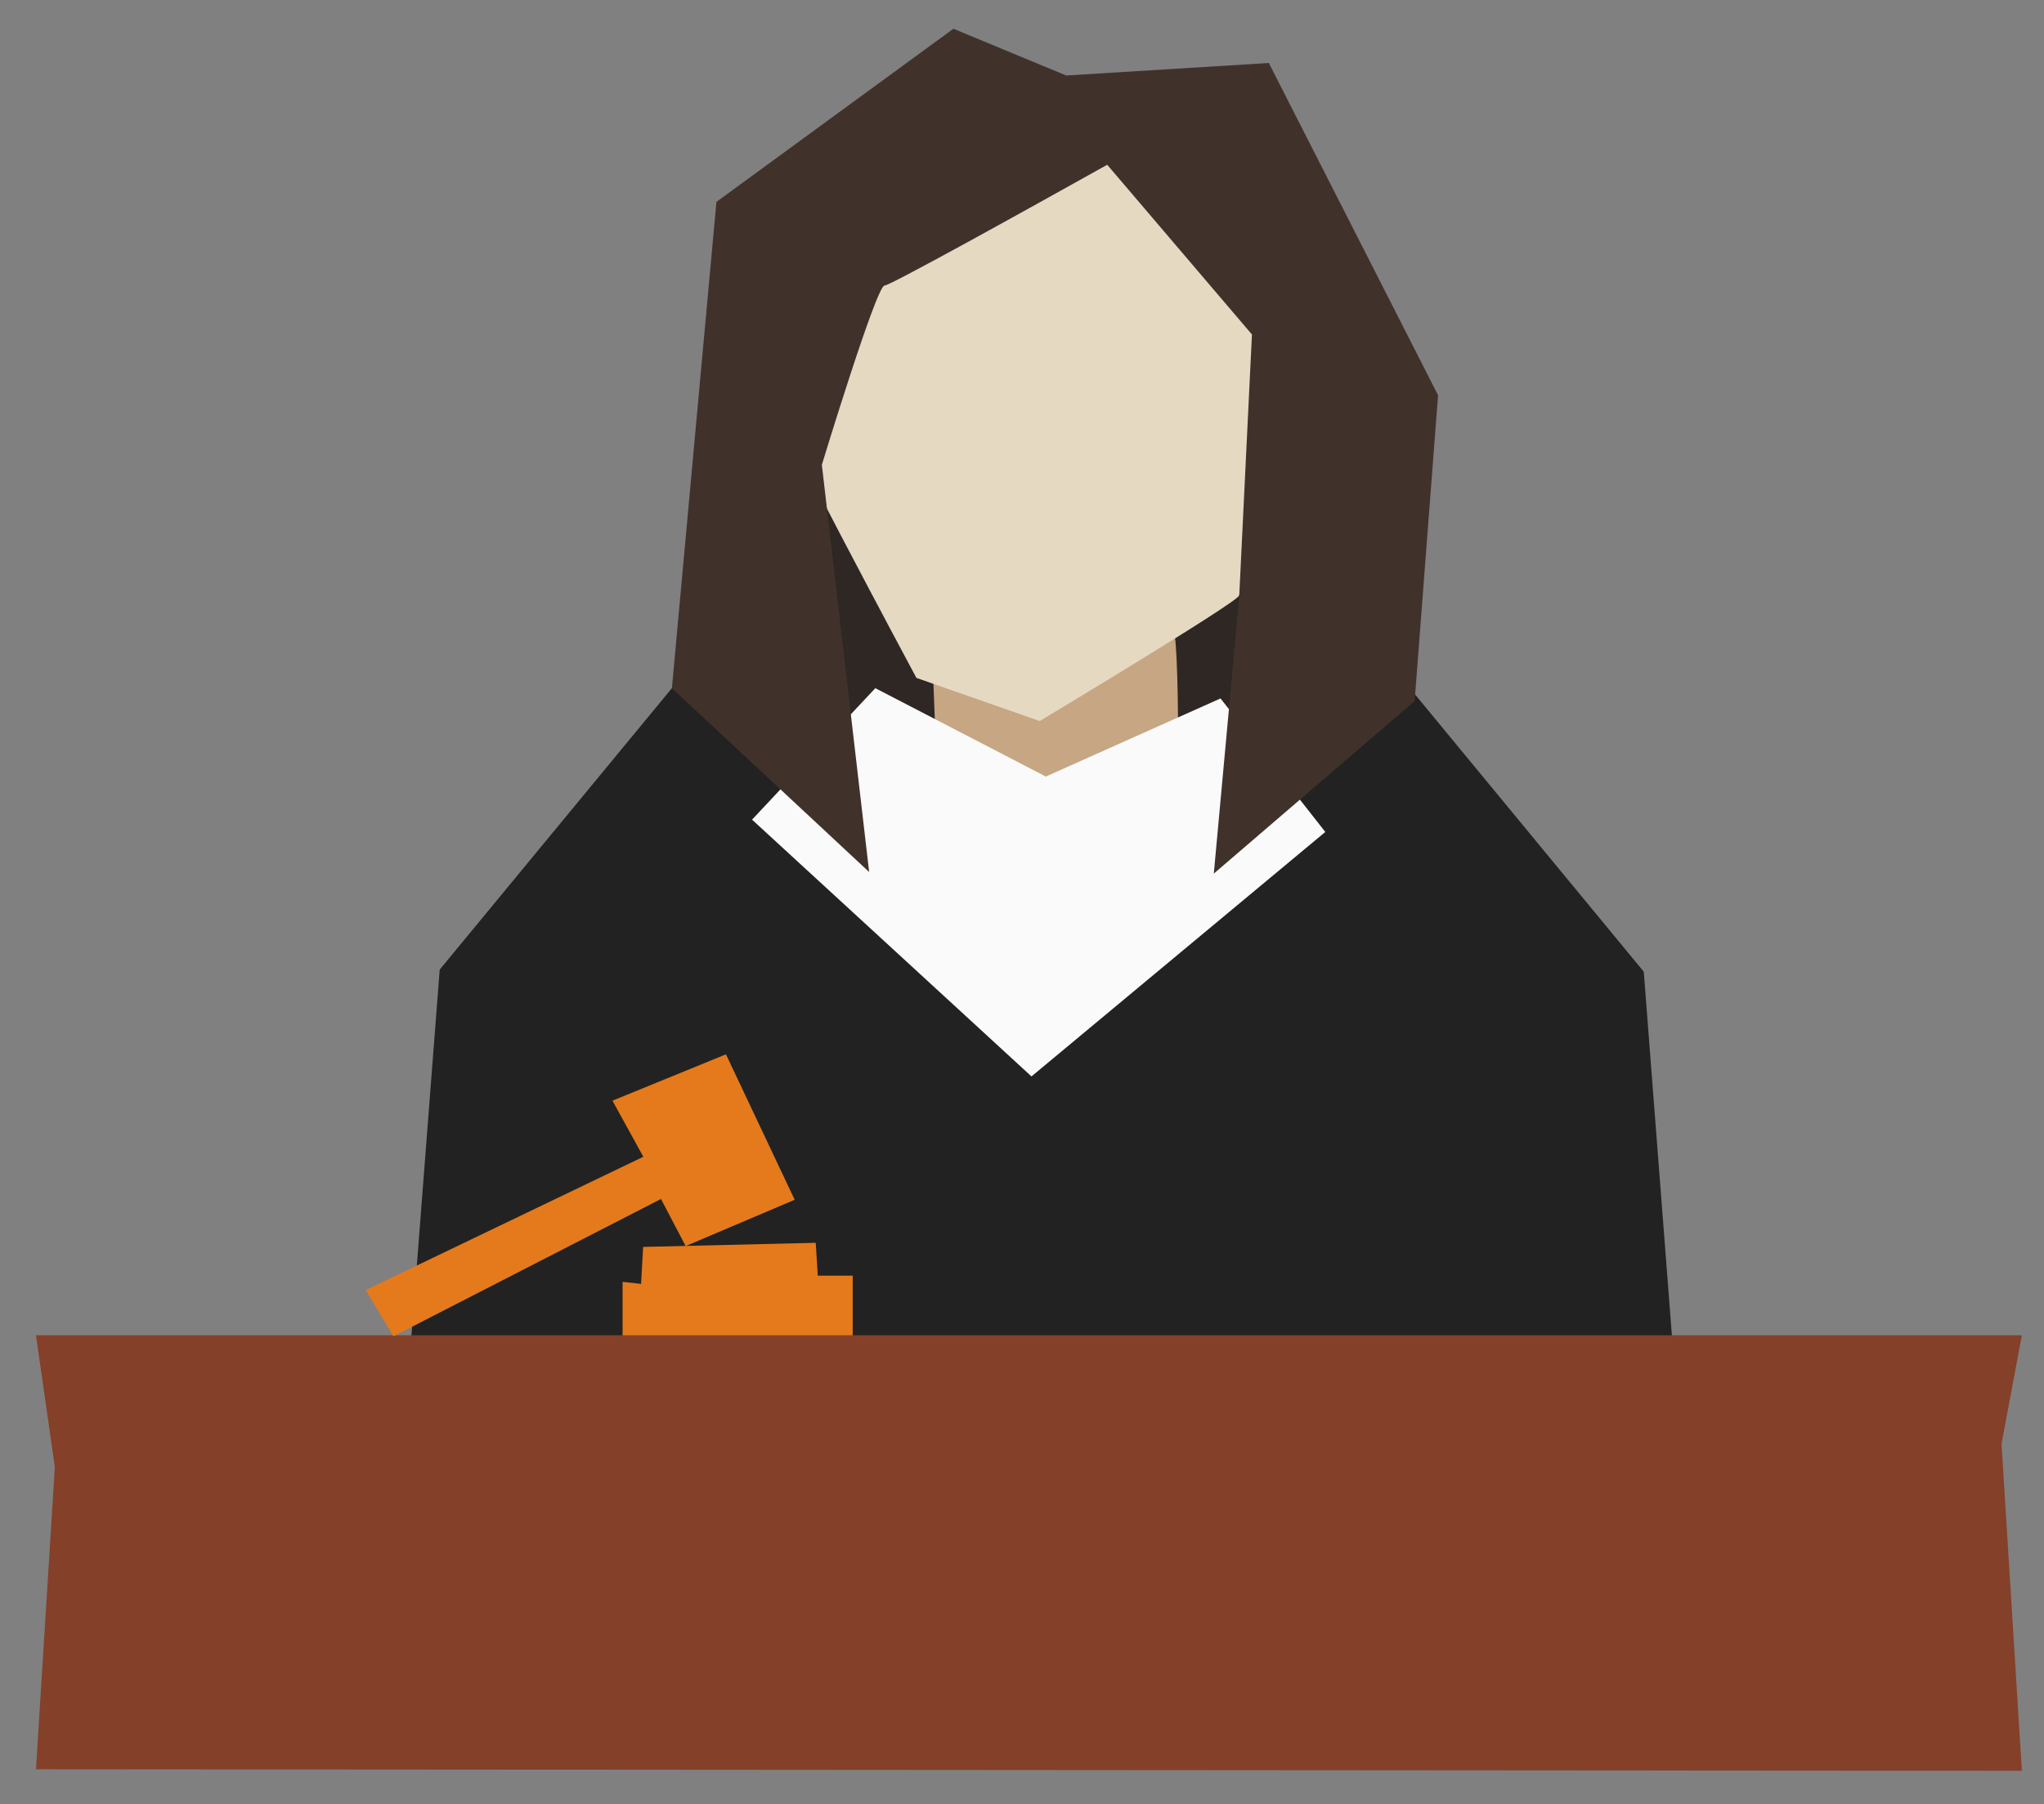 <?xml version="1.0" encoding="UTF-8" standalone="no"?>
<svg
   xmlns:dc="http://purl.org/dc/elements/1.1/"
   xmlns:cc="http://creativecommons.org/ns#"
   xmlns:rdf="http://www.w3.org/1999/02/22-rdf-syntax-ns#"
   xmlns:svg="http://www.w3.org/2000/svg"
   xmlns="http://www.w3.org/2000/svg"
   xmlns:sodipodi="http://sodipodi.sourceforge.net/DTD/sodipodi-0.dtd"
   xmlns:inkscape="http://www.inkscape.org/namespaces/inkscape"
   width="188mm"
   height="166mm"
   viewBox="0 0 188 166"
   version="1.1"
   id="svg8"
   inkscape:version="1.0 (4035a4fb49, 2020-05-01)"
   sodipodi:docname="judge.svg">
  <rect x="0" y="0" width="188" height="166" fill="#808080" stroke="none"/>
  <defs
     id="defs2" />
  <sodipodi:namedview
     inkscape:snap-page="false"
     id="base"
     pagecolor="#ffffff"
     bordercolor="#666666"
     borderopacity="1.0"
     inkscape:pageopacity="0.0"
     inkscape:pageshadow="2"
     inkscape:zoom="0.7"
     inkscape:cx="854.19111"
     inkscape:cy="409.84763"
     inkscape:document-units="mm"
     inkscape:current-layer="layer2"
     inkscape:document-rotation="0"
     showgrid="false"
     inkscape:window-width="1920"
     inkscape:window-height="1017"
     inkscape:window-x="-8"
     inkscape:window-y="-8"
     inkscape:window-maximized="1" />
  <g
     inkscape:label="judge"
     inkscape:groupmode="layer"
     id="layer1">
    <path
       style="fill:#2e2724;fill-opacity:1;stroke:none;stroke-width:0.265px;stroke-linecap:butt;stroke-linejoin:miter;stroke-opacity:1"
       d="m 71.437,38.176 1.89,31.561 23.246,10.205 25.702,-13.418 -0.567,-29.482 z"
       id="path986"
       inkscape:label="backhair" />
    <path
       id="path16"
       style="fill:#222222;fill-opacity:1;stroke:none;stroke-width:0.265px;stroke-linecap:butt;stroke-linejoin:miter;stroke-opacity:1"
       d="m 61.799,63.311 -21.356,25.891 -2.835,36.664 58.773,3.595 57.641,-3.402 -2.834,-36.664 -21.356,-25.891 -33.64,7.938 z"
       inkscape:label="body" />
    <path
       style="fill:#c7a683;fill-opacity:1;stroke:none;stroke-width:0.252px;stroke-linecap:butt;stroke-linejoin:miter;stroke-opacity:1"
       d="m 85.697,58.775 0.685,17.954 21.916,1.323 c 0,0 0.342,-20.6 -0.514,-20.411 -0.856,0.189 -22.087,1.134 -22.087,1.134 z"
       id="path989"
       inkscape:label="neck" />
    <path
       style="fill:#e5d9c2;fill-opacity:1;stroke:none;stroke-width:0.265;stroke-linecap:butt;stroke-linejoin:miter;stroke-miterlimit:4;stroke-dasharray:none;stroke-opacity:1"
       d="m 76.918,12.851 c 0,0 -6.048,21.923 -6.237,22.868 -0.189,0.945 13.607,26.647 13.607,26.647 l 11.339,3.969 c 0,0 17.954,-10.772 18.332,-11.528 0.378,-0.756 6.804,-24.757 6.804,-24.757 0,0 -13.229,-21.356 -14.174,-21.545 C 105.644,8.315 76.918,12.851 76.918,12.851 Z"
       id="path18"
       inkscape:label="head" />
    <path
       style="fill:#fafafa;fill-opacity:1;stroke:none;stroke-width:0.265px;stroke-linecap:butt;stroke-linejoin:miter;stroke-opacity:1"
       d="m 80.509,63.311 -11.339,12.095 25.702,23.624 27.025,-22.49 -9.638,-12.284 -16.066,7.186 z"
       id="path983"
       sodipodi:nodetypes="ccccccc"
       inkscape:label="napkin" />
    <path
       id="path20"
       style="opacity:0.997;fill:#40322b;fill-opacity:1;stroke:none;stroke-width:0.265px;stroke-linecap:butt;stroke-linejoin:miter;stroke-opacity:1"
       d="m 87.69,2.646 -21.796,15.927 -4.095,44.739 18.143,16.914 -4.35,-37.465 c 3e-6,0 5.011,-16.491 5.767,-16.491 0.512,0 12.566,-6.691 20.48,-11.111 l 13.311,15.614 -1.179,24.245 -2.329,25.354 18.474,-15.874 2.153,-28.137 L 116.703,5.796 98.064,6.945 Z"
       inkscape:label="hair"
       sodipodi:nodetypes="cccccsccccccccc" />
  </g>
  <g
     inkscape:groupmode="layer"
     id="layer2"
     inkscape:label="table">
    <path
       style="fill:#e47a1c;fill-opacity:1;stroke:none;stroke-width:0.265px;stroke-linecap:butt;stroke-linejoin:miter;stroke-opacity:1"
       d="m 57.263,123.598 v -5.67 l 1.701,0.189 0.189,-3.402 15.875,-0.378 0.189,3.024 h 3.213 v 7.749 z"
       id="path996"
       inkscape:label="hammerpad" />
    <path
       id="rect991"
       style="fill:#844029;fill-opacity:1;stroke:none;stroke-width:0.256;stroke-miterlimit:4;stroke-dasharray:none;stroke-opacity:1"
       inkscape:label="table"
       d="M 3.308,122.842 H 185.964 l -1.871,9.984 1.871,30.082 -182.656,-0.134 1.737,-27.81 z"
       sodipodi:nodetypes="ccccccc" />
    <path
       style="fill:#e47a1c;fill-opacity:1;stroke:none;stroke-width:0.265px;stroke-linecap:butt;stroke-linejoin:miter;stroke-opacity:1"
       d="m 60.795,110.306 2.269,4.332 10.029,-4.26 -6.322,-13.381 -10.438,4.264 2.838,5.161 -25.532,12.263 2.551,4.252 z"
       id="path998"
       sodipodi:nodetypes="ccccccccc" />
  </g>
</svg>

